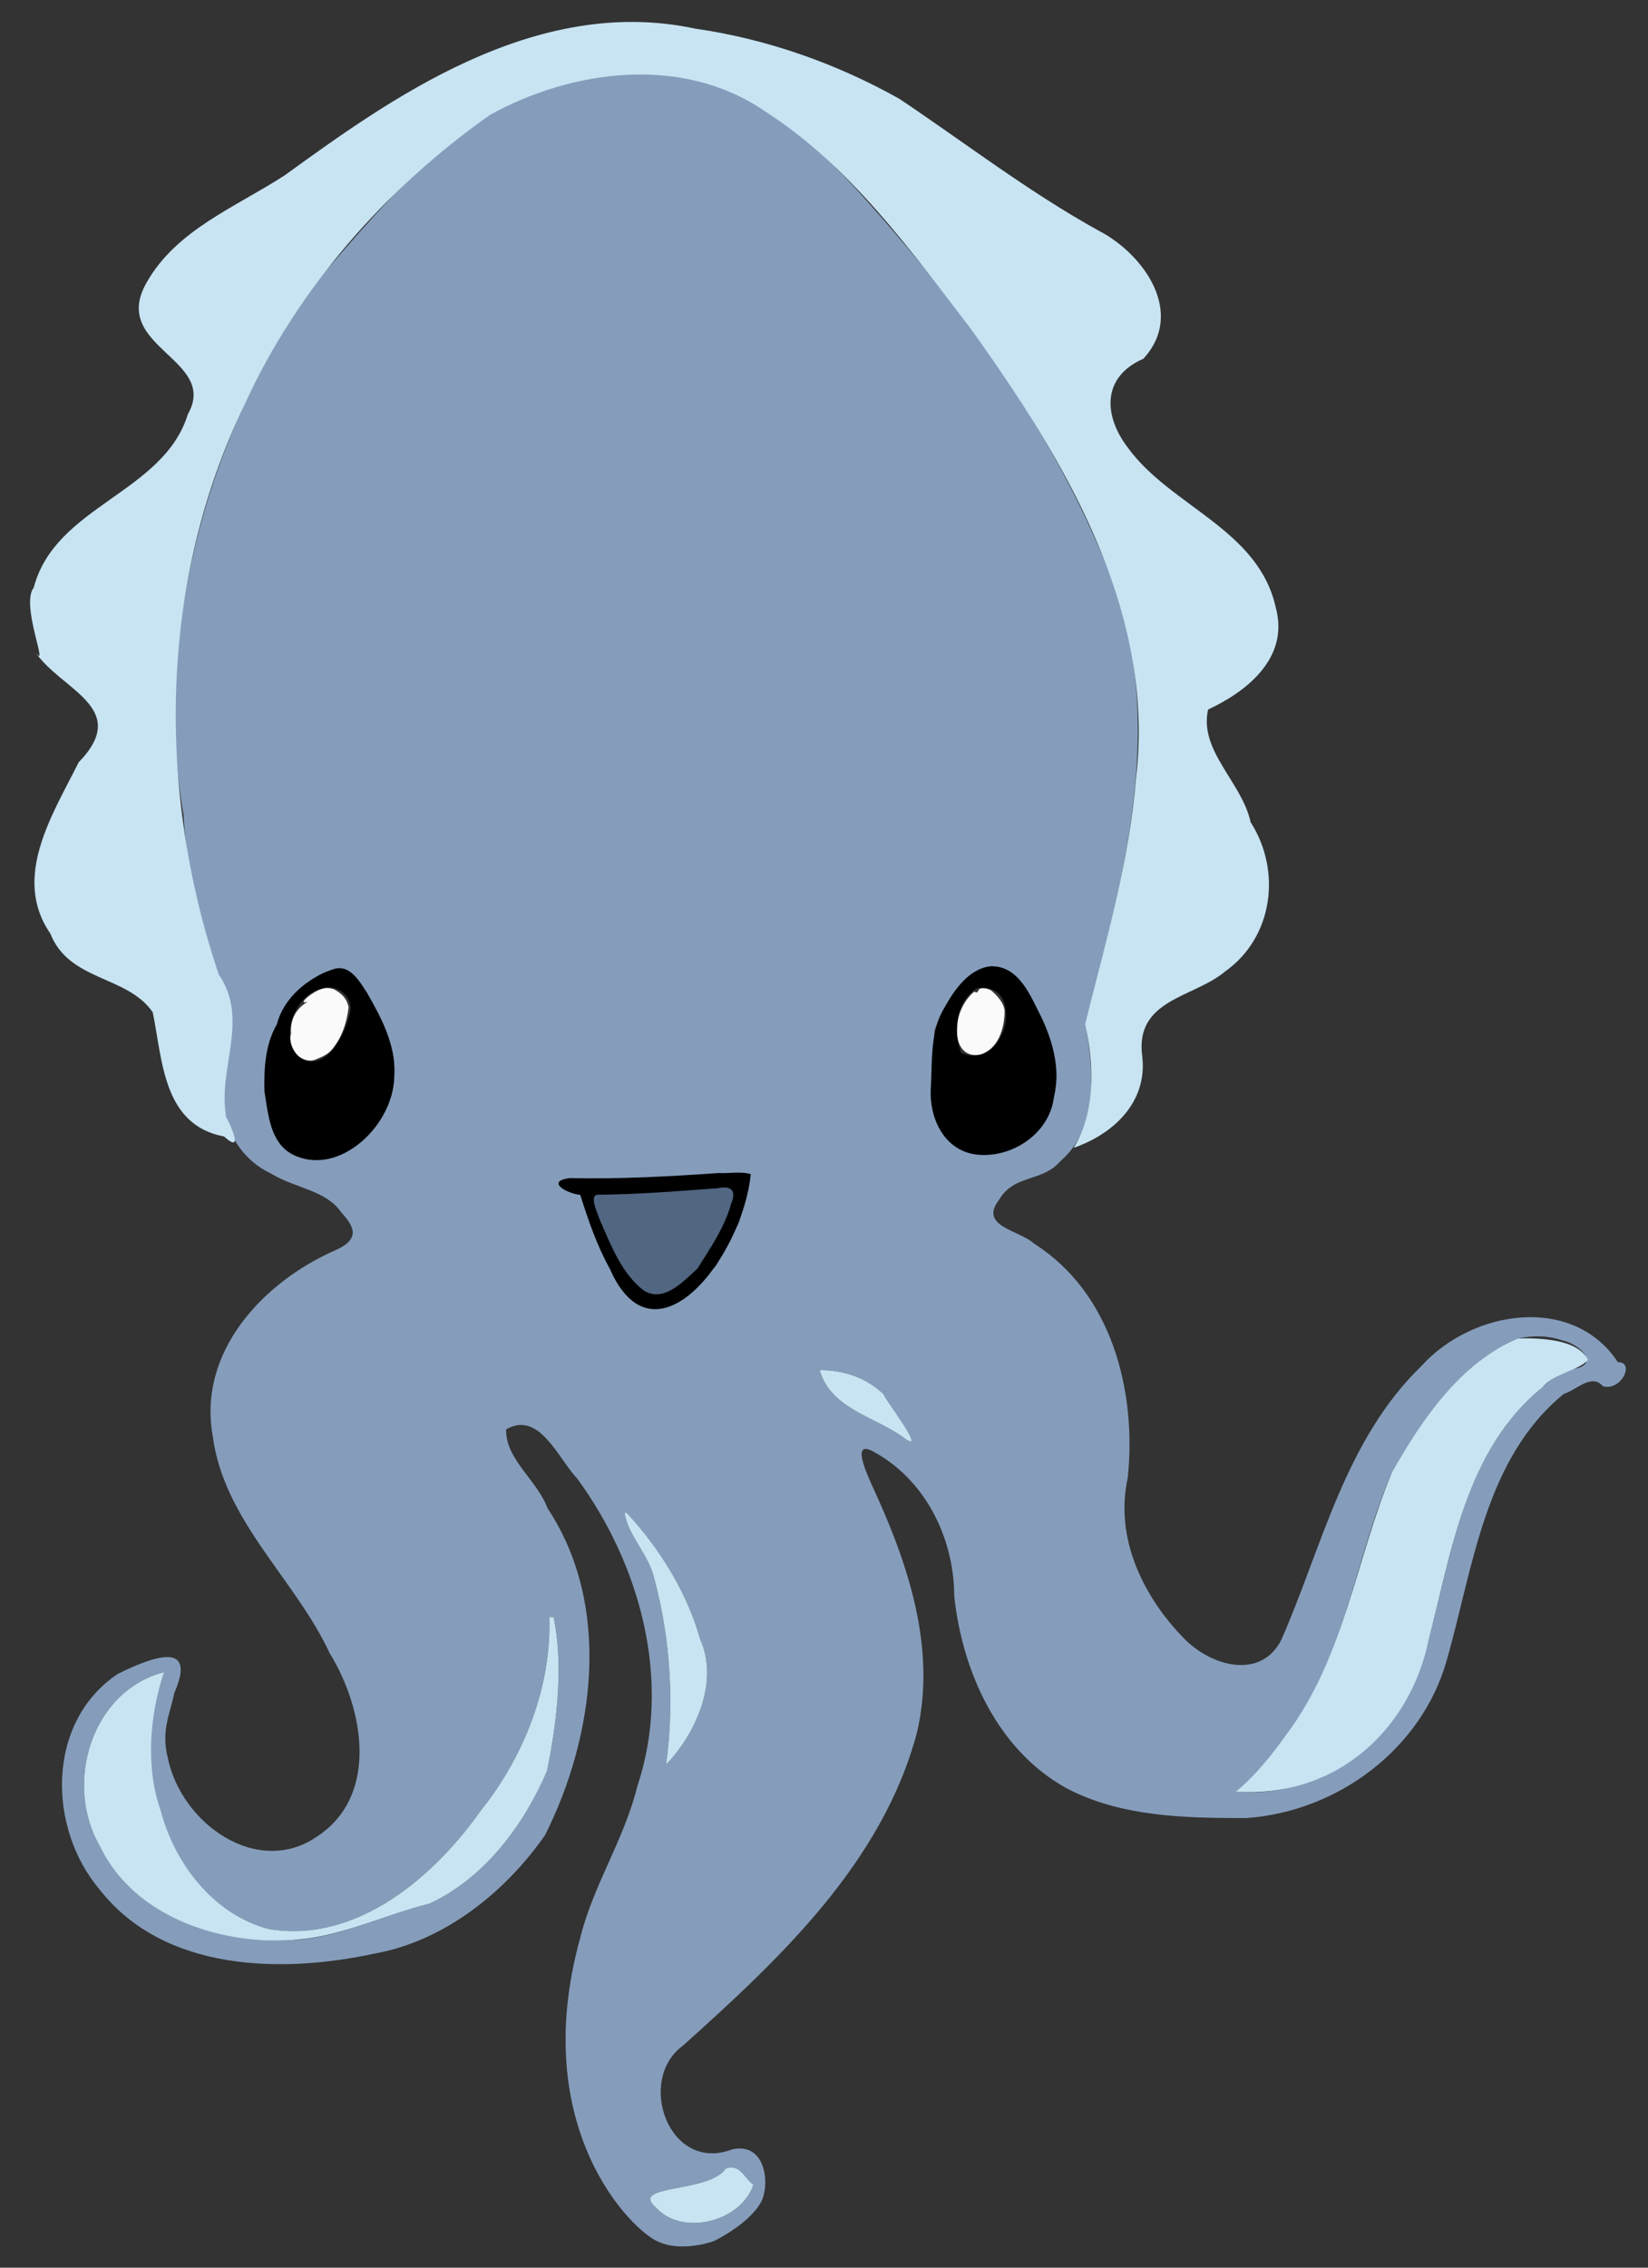 <?xml version="1.0" encoding="UTF-8" standalone="no"?>
<svg
   width="4000"
   height="5500"
   fill-rule="evenodd"
   version="1.1"
   id="svg5"
   sodipodi:docname="cuddles.svg"
   inkscape:version="1.4 (e7c3feb1, 2024-10-09)"
   xmlns:inkscape="http://www.inkscape.org/namespaces/inkscape"
   xmlns:sodipodi="http://sodipodi.sourceforge.net/DTD/sodipodi-0.dtd"
   xmlns="http://www.w3.org/2000/svg"
   xmlns:svg="http://www.w3.org/2000/svg">
  <rect width="100%" height="100%" fill="#333333" stroke="none"/>
  <defs
     id="defs5" />
  <sodipodi:namedview
     id="namedview5"
     pagecolor="#ffffff"
     bordercolor="#000000"
     borderopacity="0.25"
     inkscape:showpageshadow="2"
     inkscape:pageopacity="0.0"
     inkscape:pagecheckerboard="0"
     inkscape:deskcolor="#d1d1d1"
     inkscape:zoom="0.26070239"
     inkscape:cx="891.82153"
     inkscape:cy="1219.7817"
     inkscape:window-width="1456"
     inkscape:window-height="901"
     inkscape:window-x="0"
     inkscape:window-y="38"
     inkscape:window-maximized="0"
     inkscape:current-layer="svg5" />
  <path
     d="m 785.661,2397.539 c -19.652,1.774 -69.736,41.555 -38.661,32.053 -23.709,13.685 -43.597,38.344 -40.533,76.86 -10.077,35.517 22.38,73.599 56.342,64.621 29.749,-12.493 37.07,-15.367 52.286,-38.248 19.181,-27.536 27.952,-62.087 30.97,-90.365 -4.764,-21.332 -15.652,-31.715 -35.016,-42.901 -8.131,-2.672 -16.848,-4.351 -25.388,-2.02 z M 2378,2398 c -9.619,11.828 -2.736,9.878 -13.558,7.384 -22.239,18.358 -40.361,51.898 -40.976,85.116 -4.424,39.984 14.599,76.507 57.041,66.671 43.177,-13.67 57.897,-64.489 57.858,-105.004 -1.358,-19.947 -18.692,-38.007 -32.479,-49.847 -8.565,-4.49 -18.25,-6.937 -27.886,-4.32 z"
     fill="#fafafa"
     id="path1"
     style="display:inline" />
  <path
     d="m 1742.01,2880.007 c -99.005,7.429 -210.638,13.348 -308.748,14.152 -2.22,60.917 47.981,136.648 79.622,192.402 36.103,92.618 134.553,53.153 180.302,-9.968 33.998,-58.34 93.867,-119.901 91.606,-192.502 l -17.678,-5.497 z"
     fill="#516681"
     id="path2"
     sodipodi:nodetypes="ccccccc"
     style="display:inline" />
  <path
     d="M 1360.923,199.209 C 1120.938,267.701 946.505,478.542 788.407,659.289 503.09,1024.851 370.133,1542.984 445.522,1976.645 c 8.158,176.472 80.321,352.389 115.874,527.067 -50.102,119.237 -30.73,282.339 96.354,342.729 60.709,36.402 132.364,39.851 170.246,93.445 27.481,31.135 53.423,64.403 -17.872,94.114 -171.701,76.683 -330.356,244.459 -293.838,448.5 26.683,205.783 199.479,346.236 284.014,527.2 81.722,132.75 120.651,342.776 -28.401,443.067 C 625.768,4555.989 438.501,4422.917 406.679,4261 c -16.012,-65.637 7.436,-108.037 16.209,-154.562 50.419,-114.673 -27.453,-101.12 -137.177,-46.417 -174.129,116.556 -171.037,374.068 -42.693,524.397 156.176,197.695 441.035,202.648 667.19,153.567 169.115,-30.512 316.41,-149.131 412.709,-286.985 121.51,-241.803 161.907,-558.095 6.19,-792.706 -24.929,-67.75 -102.951,-119.805 -100.588,-191.512 80.385,-46.382 125.788,70.111 172.255,119.084 154.648,210.831 230.284,493.089 146.771,744.594 -33.214,133.6 -107.093,239.992 -139.429,370.324 -128.046,462.709 128.374,713.044 191.277,736.933 43.05,19.265 101.672,9.289 134.672,-2.756 43.56,-21.989 90.43,-56.208 110.259,-89.261 25.434,-36.742 19.193,-151.159 -66.708,-132.752 -153.905,59.082 -234.629,-168.05 -119.741,-251.629 235.01,-210.869 484.23,-443.51 568.112,-760.451 47.232,-204.467 -22.318,-409.049 -106.628,-592.101 -9.652,-22.113 -56.233,-116.977 -2.559,-89.666 127.633,67.3 198.829,209.295 199.343,351.965 19.597,185.03 106.395,373.926 271.663,465.714 132.544,70.256 291.552,72.941 437.694,72.704 221.746,-15.611 426.47,-168.029 486.5,-384.464 64.073,-223.893 91.286,-487.11 283.75,-644.389 29.827,-8.62 67.465,-50.774 94.663,-18.549 43.906,13.225 79.249,-58.847 36.459,-58.203 -107.521,-163.538 -351.171,-129.344 -477.234,9.618 -185.245,179.556 -240.78,438.755 -339.408,663.246 -49.127,98.42 -171.014,65.158 -237.23,-3.713 -98.442,-100.984 -167.947,-243.016 -135.801,-388.206 22.126,-210.967 -38.837,-448.994 -227.047,-568.408 -36.343,-33.482 -135.225,-41.196 -85.152,-106.573 37.1,-62.412 104.316,-42.353 148,-92.798 94.856,-80.717 80.552,-222.229 61.63,-335.548 91.413,-348.576 198.199,-727.145 63.017,-1079.6 C 2560.246,1047.735 2329.851,735.927 2076.158,456.389 1940.595,310.091 1766.27,168.964 1555.5,173.325 m 833.265,2174.545 c -42.691,16.704 -54.928,37.858 -81.652,73.669 -21.012,29.975 -26.402,44.072 -38.43,76.461 -8.048,94.346 -21.641,193.372 41.295,274.812 74.792,55.34 198.268,17.947 236.952,-73.443 20.519,-53.253 22.482,-122.356 -2.324,-190.009 -35.635,-76.731 -66.807,-164.151 -155.841,-161.49 z m -1522.55,27.412 c -48.645,-75.456 -189.185,36.678 -207.36,160.042 -15.114,93.751 -33.901,264.352 92.4,276.137 90.606,-6.074 122.167,-44.887 162.181,-88.92 78.035,-106.455 42.315,-204.445 -25.698,-313.928 m 915.608,435.894 c -149.299,13.098 -286.148,11.336 -437.356,21.64 17.157,24.849 39.262,5.726 48.854,48.749 26.326,74.432 60.802,145.095 91.839,204.739 27.207,42.076 85.117,72.337 131.524,40.33 38.504,-25.646 68.918,-54.538 99.553,-90.12 26.557,-45.792 31.216,-55.514 55.249,-103.581 13.52,-42.692 26.179,-79.352 27.121,-114.034 M 3684.5,3246.139 c -139.6,58.548 -232.735,195.366 -305.587,323.94 -84.564,194.562 -113.534,430.233 -229.589,599.948 -27.811,73.684 -65.773,106.368 -149.044,175.745 204.905,19.012 400.653,-131.22 456.118,-328.029 65.167,-226.566 89.203,-490.168 283.513,-649.216 35.152,-33.984 49.421,-33.904 78.898,-48.037 66.09,-10.619 17.25,-60.169 -28.063,-69.935 -32.921,-11.207 -67.007,-11.957 -106.246,-4.413 m -1694.991,76.843 c 26.418,92.312 128.542,111.47 200.23,160.969 76.795,60.33 -67.831,-124.111 -40.722,-97.951 -42.679,-43.728 -99.17,-62.714 -159.508,-63.018 z m -473.656,345.688 c 7.796,55.238 59.963,102.621 72.434,161.104 39.303,145.493 48.523,303.339 28.449,449.936 67.024,-69.022 130.796,-197.047 82.782,-303.765 -31.854,-113.889 -99.013,-221.054 -178.161,-306.445 z m -182.559,254.184 c 4.279,158.842 -52.674,318.321 -149.675,446.66 C 1066.157,4539.329 877.039,4714.448 653.5,4679.004 519.101,4644.107 419.423,4519.295 385.365,4389.998 345.897,4280.746 363.265,4156.869 398.44,4055.7 222.24,4100.514 154.087,4326.148 242.648,4478.277 c 84.865,177.49 306.706,239.474 481.842,226.47 106.455,-8.794 212.784,-61.601 317.583,-87.617 132.965,-61.107 228.836,-189.72 285.36,-321.13 24.888,-118.976 40.375,-258.042 16.196,-373.704 -3.291,1.03 -8.588,-1.621 -10.335,0.558 M 227.032,4183 C 0,0 0,0 227.032,4183 Z m 138.481,1.979 C 0,0 0,0 365.513,4184.979 Z M 817,4707.5 C 0,0 0,0 817,4707.5 Z m 944.5,552.399 c -43.027,60.949 -237.634,36.634 -168.36,95.347 64.544,69.581 206.236,32.461 235.482,-56.41 -21.009,-14.122 -32.806,-52.944 -67.122,-38.937 z"
     fill="#859dbb"
     id="path5"
     sodipodi:nodetypes="ccccccccccccccccccccccccccccccccccccccccccccccccccccccccccccccccccccccccccccccccccccccccccccccccccccccccccc"
     style="display:inline" />
  <path
     d="M 691.031,425.231 C 573.367,501.732 428.138,557.319 356.201,684.763 264.586,842.226 532.384,870.211 456,1004.554 396.764,1196.727 134.3,1225.726 81.956,1425 c -33.4,42.026 39.907,206.867 3.41,156 61.263,92.446 234.729,135.097 105.525,268 -62.192,124.841 -163.074,278.592 -68.842,414.979 46.06,116.818 186.136,100.952 248.648,191.021 23.965,115.347 24.194,273.501 173.269,301.469 66.221,60.159 -17.498,-91.115 5.609,-44.719 -23.449,-118.88 57.599,-237.364 -18.764,-348.596 C 379.582,1914.505 386.252,1408.534 594.604,979.372 723.819,697.243 937.511,455.845 1189.816,278.335 c 200.399,-110.473 467.339,-144.641 664.675,-9.831 206.426,131.171 355.29,337.589 502.543,530.017 226.207,315.472 447.761,681.358 400.525,1086.979 -16.578,203.625 -74.121,401.183 -123.835,598.151 22.912,100.022 24.336,216.869 -27.724,300.203 94.736,-32.333 178.996,-109.502 166.599,-220.394 -19.654,-140.249 124.705,-143.128 200.566,-206.941 117.498,-83.055 137.775,-244.704 62.24,-362.52 -20.48,-96.217 -125.95,-173.129 -103.15,-273.096 94.839,-44.145 197.285,-125.697 164.363,-246.903 -41.603,-190.25 -254.623,-245.141 -358.602,-387.5 -61.664,-80.449 -62.049,-173.298 36.955,-216.25 102.807,-111.277 1.285,-253.916 -107.512,-310.377 C 2497.064,465.804 2343.993,347.467 2182.827,239.587 2029.915,153.796 1860.448,94.271 1687.75,69.522 1294.921,-14.788 937.876,247.102 691.031,425.231 Z M 3684.5,3246.139 c -139.6,58.548 -232.735,195.366 -305.587,323.94 -87.94,210.831 -115.087,448.484 -256.157,636.227 -35.235,50.484 -79.447,103.818 -123.301,139.5 252.725,15.469 423.694,-158.765 467.39,-365.307 56.694,-217.524 90.9,-465.557 276.723,-615.289 28.719,-34.649 86.757,-40.055 110.933,-66.956 -25.629,-51.118 -118.22,-53.126 -170.001,-52.116 z m -1694.991,76.843 c 26.418,92.312 128.542,111.47 200.23,160.969 76.795,60.33 -67.831,-124.111 -40.722,-97.951 -42.679,-43.728 -99.17,-62.714 -159.508,-63.018 z m -473.656,345.688 c 7.796,55.238 59.963,102.621 72.434,161.104 39.303,145.493 48.523,303.339 28.449,449.936 67.024,-69.022 130.796,-197.047 82.782,-303.765 -31.854,-113.889 -99.013,-221.054 -178.161,-306.445 z m -182.559,254.184 c 4.903,165.739 -58.292,331.25 -161.795,462.794 C 1056.048,4549.5 869.08,4713.653 653.5,4679 519.101,4644.103 424.312,4521.736 390.255,4392.439 c -37.636,-105.585 -26.99,-235.574 8.185,-336.743 -176.202,44.814 -244.354,270.452 -155.792,422.581 84.865,177.49 307.89,242.53 481.192,225.858 109.511,-9.406 213.434,-60.99 318.233,-87.005 132.965,-61.107 228.836,-189.72 285.36,-321.13 24.885,-118.976 40.374,-258.042 16.196,-373.704 -3.291,1.03 -8.588,-1.621 -10.335,0.558 z M 1761.5,5259.899 c -43.027,60.949 -237.634,36.634 -168.36,95.347 64.544,69.581 206.236,32.461 235.482,-56.41 -21.009,-14.122 -32.806,-52.944 -67.122,-38.937 z"
     fill="#c8e4f3"
     id="path4"
     sodipodi:nodetypes="cccccccccccccccccccccccccccccccccccccccccccccccccccccccccccccc"
     style="display:inline" />
  <path
     d="m 2404.848,2343.486 c -51.974,5.254 -88.605,56.836 -111.848,99.636 -35.448,56.968 -30.09,127.28 -33.5,192.172 -6.035,76.457 33.036,160.089 118.04,165.721 82.995,5.743 171.083,-54.538 180.417,-140.515 18.002,-69.89 -5.328,-145.268 -37.408,-207.446 -23.883,-48.257 -52.071,-110.643 -115.701,-109.568 z M 807.5,2351.293 c -59.513,20.474 -118.323,67.2 -135.517,133.088 -27.972,48.52 -31.552,105.852 -30.164,162.245 8.652,53.554 14.116,125.019 67.681,152.785 112.363,58.97 251.188,-73.114 247.279,-195.227 3.639,-70.743 -31.639,-136.33 -65.41,-195.354 C 873.593,2382.344 849.601,2335.963 807.5,2351.293 Z m 1563.524,45.915 c -51.342,31.25 -58.564,106.224 -38.024,155.917 74.091,36.109 126.998,-63.628 103.401,-123.201 -8.625,-27.331 -38.606,-38.74 -65.377,-32.716 z m -1591.158,0.742 c -65.746,14.438 -104.305,124.561 -52.116,166.617 61.553,39.963 109.806,-53.373 120.803,-104.95 12.941,-37.98 -28.989,-76.854 -68.687,-61.667 z m 964.634,447.125 c -120.37,8.331 -240.898,15.034 -361.702,12.213 -61.075,8.248 -4.641,38.187 25.622,40.812 19.359,61.604 40.27,122.433 71.663,179.035 108.242,247.497 321.506,-27.095 342.133,-229.263 -22.744,-7.335 -52.825,-1.495 -77.717,-2.797 z m -3.5,36.953 c -95.478,7.032 -192.706,14.809 -286.898,15.655 -26.907,-2.489 -4.274,43.185 2.726,63.25 26.484,60.192 52.306,128.257 105.908,169.271 49.846,30.319 96.607,-23.699 130.45,-53.61 28.908,-46.677 65.592,-99.097 81.276,-156.594 14.208,-33.317 -0.104,-44.74 -33.462,-37.972 z"
     id="path3"
     sodipodi:nodetypes="ccccccccccccccccccccccccccccccccccc"
     style="display:inline" />
</svg>
